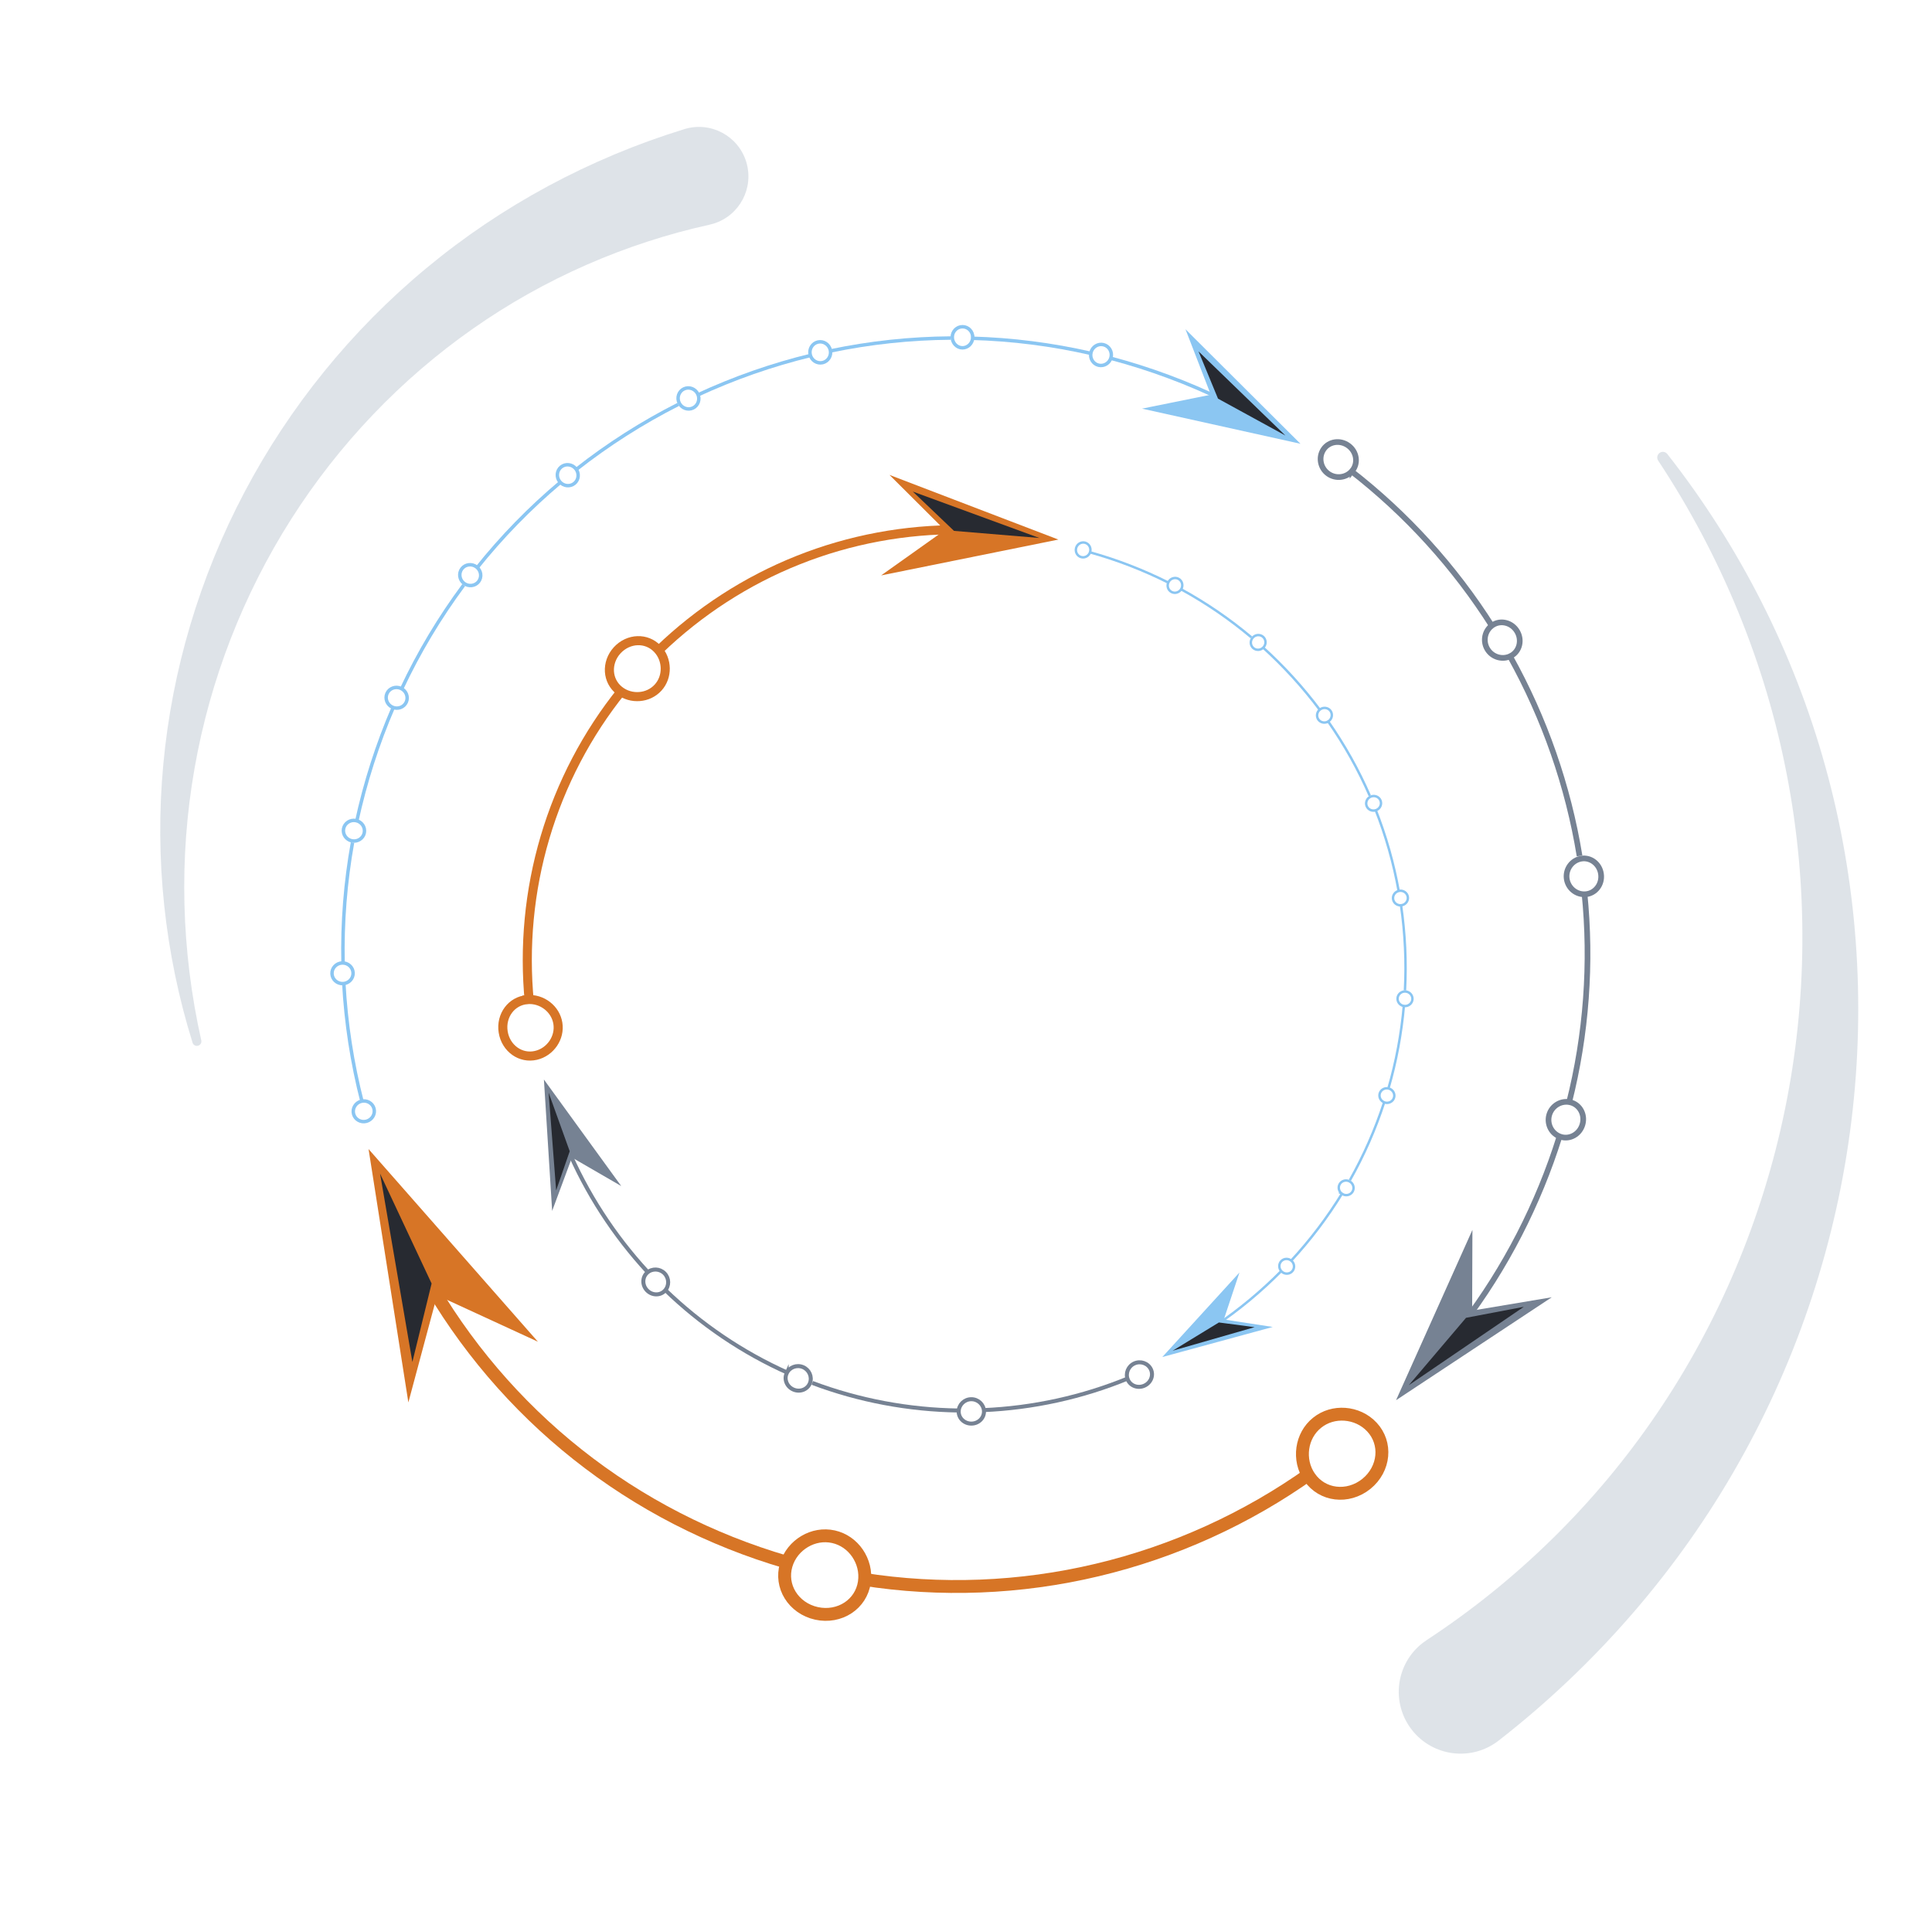 <?xml version="1.0" encoding="UTF-8" standalone="no"?><!DOCTYPE svg PUBLIC "-//W3C//DTD SVG 1.1//EN" "http://www.w3.org/Graphics/SVG/1.1/DTD/svg11.dtd"><svg width="100%" height="100%" viewBox="0 0 2138 2134" version="1.1" xmlns="http://www.w3.org/2000/svg" xmlns:xlink="http://www.w3.org/1999/xlink" xml:space="preserve" xmlns:serif="http://www.serif.com/" style="fill-rule:evenodd;clip-rule:evenodd;stroke-miterlimit:10;"><rect id="UX" x="0.319" y="0" width="2133.33" height="2133.33" style="fill:none;"/><g id="bg-col-as-page" serif:id="bg col as page"></g><g id="UED"><path d="M1845.16,502.543c79.512,101.284 139.767,219.267 174.721,345.467c35.129,126.146 45.158,260.221 28.966,392.15c-16.1,131.925 -58.441,261.7 -124.979,379.221c-66.358,117.6 -157.116,222.571 -265.075,306.654l-0.371,0.292c-29.825,23.229 -72.837,17.883 -96.07,-11.942c-23.23,-29.825 -17.884,-72.838 11.945,-96.067c1.434,-1.116 3.021,-2.245 4.513,-3.229c99.733,-65.433 187.2,-150.912 255.112,-251.237c68.021,-100.2 116.471,-214.929 141.25,-335.638c24.859,-120.675 26.03,-247.258 2.3,-370.2c-23.562,-122.991 -72.216,-242.021 -142.495,-348.229c-1.909,-2.875 -1.117,-6.758 1.762,-8.662c2.729,-1.809 6.358,-1.192 8.354,1.333l0.067,0.087Z" style="fill:#bfc8d2;fill-opacity:0.5;fill-rule:nonzero;"/><path d="M213.075,1153.9c-30.634,-98.304 -42.125,-203.608 -32.367,-307.867c9.604,-104.258 40.221,-207.32 89.829,-301.316c49.538,-94.021 118.071,-178.967 201.213,-247.884c83.025,-69.029 180.696,-121.679 285.283,-153.829l0.363,-0.116c28.895,-8.88 59.52,7.341 68.404,36.237c8.883,28.896 -7.342,59.521 -36.238,68.404c-1.387,0.425 -2.896,0.821 -4.291,1.129c-93.138,20.55 -182.809,59.567 -262.084,115.242c-79.321,55.55 -148.15,127.525 -200.983,210.692c-52.883,83.121 -89.742,177.396 -106.958,276.025c-17.355,98.616 -14.834,201.408 7.5,300.762c0.608,2.696 -1.084,5.371 -3.78,5.975c-2.558,0.575 -5.095,-0.921 -5.866,-3.371l-0.025,-0.083Z" style="fill:#bfc8d2;fill-opacity:0.5;fill-rule:nonzero;"/><path d="M1449.34,1635.1c-6.892,-9.825 -9.121,-21.5 -7.604,-32.362c1.558,-10.871 6.841,-20.967 15.758,-28.142c8.908,-7.183 19.888,-10.208 30.846,-9.412c10.933,0.816 21.867,5.475 30.008,14.3c8.134,8.812 11.804,20.245 10.721,31.708c-1.05,11.446 -6.896,22.875 -17.05,31.062c-10.162,8.188 -22.571,11.467 -33.975,10.059c-11.429,-1.375 -21.817,-7.396 -28.704,-17.213Z" style="fill:none;fill-rule:nonzero;stroke:#d77526;stroke-width:14.25px;"/><path d="M869.947,1732.12c3.371,-11.525 11.092,-20.563 20.521,-26.15c9.467,-5.596 20.646,-7.746 31.825,-5.287c11.175,2.491 20.396,9.154 26.621,18.216c6.187,9.05 9.379,20.496 7.575,32.367c-1.804,11.85 -8.438,21.862 -18.063,28.175c-9.591,6.321 -22.175,8.921 -34.908,6.083c-12.746,-2.796 -23.05,-10.471 -29.079,-20.237c-6.058,-9.792 -7.854,-21.659 -4.492,-33.167Z" style="fill:none;fill-rule:nonzero;stroke:#d77526;stroke-width:14.25px;"/><path d="M1451.03,1629.91c-71.03,50.683 -151.938,87.467 -236.842,107.617c-84.875,20.254 -173.708,23.737 -259.896,10.1" style="fill:none;fill-rule:nonzero;stroke:#d77526;stroke-width:14.25px;"/><path d="M870.411,1728.86c-83.775,-24.396 -162.879,-64.913 -231.216,-119.188c-68.413,-54.171 -126.009,-121.879 -168.734,-197.962" style="fill:none;fill-rule:nonzero;stroke:#d77526;stroke-width:14.25px;"/><path d="M451.906,1552.05l31.825,-118.55l111.491,51.354l-187.366,-213.184l44.05,280.38Z" style="fill:#d77526;fill-rule:nonzero;"/><path d="M456.345,1507.32l-35.759,-208.496l57.046,121.663l-21.287,86.833Z" style="fill:#272a31;fill-rule:nonzero;"/><path d="M1496.73,520.617c-6.546,8.317 -18.604,9.759 -27.15,3.5c-8.534,-6.262 -10.813,-18.183 -4.863,-26.933c5.95,-8.746 18.367,-10.671 27.5,-3.975c9.134,6.692 11.054,19.1 4.513,27.409Z" style="fill:none;fill-rule:nonzero;stroke:#768293;stroke-width:6.28px;"/><path d="M1672.31,725.72c-9.267,5.096 -20.942,1.709 -26.359,-7.391c-5.412,-9.109 -2.833,-20.975 6.063,-26.696c8.9,-5.721 21.066,-2.633 26.854,7.096c5.787,9.729 2.717,21.891 -6.558,26.991Z" style="fill:none;fill-rule:nonzero;stroke:#768293;stroke-width:6.28px;"/><path d="M1494.29,520.552c61.925,47.888 115.33,106.721 157.167,172.88" style="fill:none;fill-rule:nonzero;stroke:#768293;stroke-width:6.28px;"/><path d="M1671.16,726.603c38.067,68.396 64.229,143.413 76.813,220.675" style="fill:none;fill-rule:nonzero;stroke:#768293;stroke-width:6.28px;"/><path d="M1754.97,989.608c-10.55,0.983 -19.866,-6.771 -21.237,-17.275c-1.342,-10.5 5.733,-20.363 16.187,-22.075c10.425,-1.708 20.375,5.967 21.813,17.2c1.462,11.225 -6.246,21.171 -16.763,22.15Z" style="fill:none;fill-rule:nonzero;stroke:#768293;stroke-width:6.28px;"/><path d="M1727.16,1258.15c-10.092,-3.221 -15.65,-14.012 -12.783,-24.216c2.883,-10.192 13.262,-16.492 23.541,-13.967c10.271,2.512 16.409,13.471 13.329,24.367c-3.066,10.895 -14.025,17.029 -24.087,13.816Z" style="fill:none;fill-rule:nonzero;stroke:#768293;stroke-width:6.28px;"/><path d="M1753.34,987.797c7.975,77.875 2.104,157.125 -17.109,233.008" style="fill:none;fill-rule:nonzero;stroke:#768293;stroke-width:6.28px;"/><path d="M1725.73,1257.93c-23.421,74.688 -59.68,145.371 -107.088,207.675" style="fill:none;fill-rule:nonzero;stroke:#768293;stroke-width:6.28px;"/><path d="M1717.23,1435.69l-88.116,14.767l0.304,-89.342l-84.517,188.496l172.329,-113.921Z" style="fill:#768293;fill-rule:nonzero;"/><path d="M1686.28,1446.27l-127.246,86.7l63.316,-74.55l63.93,-12.15Z" style="fill:#272a31;fill-rule:nonzero;"/><path d="M399.558,1218.85c-6.22,1.701 -9.919,8.022 -8.255,14.105c1.664,6.083 8.065,9.641 14.285,7.94c6.22,-1.702 9.919,-8.022 8.256,-14.105c-1.664,-6.084 -8.065,-9.641 -14.286,-7.94Z" style="fill:none;stroke:#8bc6f2;stroke-width:3.83px;"/><path d="M378.638,1065.72c-6.444,0.245 -11.481,5.562 -11.241,11.867c0.239,6.304 5.665,11.224 12.109,10.979c6.443,-0.245 11.48,-5.562 11.241,-11.866c-0.24,-6.305 -5.666,-11.225 -12.109,-10.98Z" style="fill:none;stroke:#8bc6f2;stroke-width:3.83px;"/><path d="M400.811,1219.81c-11.129,-43.221 -17.979,-87.55 -20.379,-132.117" style="fill:none;fill-rule:nonzero;stroke:#8bc6f2;stroke-width:3.83px;"/><path d="M379.614,1065.71c-0.946,-44.62 2.579,-89.333 10.483,-133.262" style="fill:none;fill-rule:nonzero;stroke:#8bc6f2;stroke-width:3.83px;"/><path d="M393.923,908.156c-6.322,-1.264 -12.459,2.733 -13.695,8.919c-1.236,6.185 2.894,12.233 9.216,13.497c6.323,1.263 12.459,-2.734 13.695,-8.919c1.236,-6.186 -2.893,-12.234 -9.216,-13.497Z" style="fill:none;stroke:#8bc6f2;stroke-width:3.83px;"/><path d="M443.641,761.816c-5.882,-2.651 -12.762,-0.135 -15.354,5.616c-2.592,5.75 0.079,12.571 5.96,15.223c5.882,2.651 12.762,0.134 15.354,-5.616c2.592,-5.751 -0.079,-12.572 -5.96,-15.223Z" style="fill:none;stroke:#8bc6f2;stroke-width:3.83px;"/><path d="M394.618,909.583c9.425,-43.63 23.129,-86.334 40.841,-127.3" style="fill:none;fill-rule:nonzero;stroke:#8bc6f2;stroke-width:3.83px;"/><path d="M444.516,762.235c19.013,-40.379 42.021,-78.883 68.633,-114.712" style="fill:none;fill-rule:nonzero;stroke:#8bc6f2;stroke-width:3.83px;"/><path d="M527.385,627.468c-5.105,-3.946 -12.382,-3.096 -16.239,1.896c-3.858,4.992 -2.845,12.247 2.26,16.193c5.105,3.945 12.382,3.096 16.239,-1.896c3.858,-4.992 2.845,-12.248 -2.26,-16.193Z" style="fill:none;stroke:#8bc6f2;stroke-width:3.83px;"/><path d="M637.155,518.685c-4.074,-5.005 -11.354,-5.834 -16.246,-1.851c-4.893,3.983 -5.557,11.279 -1.483,16.284c4.075,5.004 11.354,5.834 16.247,1.851c4.892,-3.983 5.556,-11.28 1.482,-16.284Z" style="fill:none;stroke:#8bc6f2;stroke-width:3.83px;"/><path d="M527.359,629.045c27.829,-34.896 59.154,-66.996 93.329,-95.705" style="fill:none;fill-rule:nonzero;stroke:#8bc6f2;stroke-width:3.83px;"/><path d="M637.754,519.458c35.087,-27.588 72.912,-51.692 112.716,-71.875" style="fill:none;fill-rule:nonzero;stroke:#8bc6f2;stroke-width:3.83px;"/><path d="M772.156,435.991c-2.805,-5.809 -9.694,-8.297 -15.375,-5.554c-5.681,2.744 -8.016,9.686 -5.211,15.494c2.805,5.809 9.694,8.297 15.375,5.554c5.681,-2.744 8.016,-9.686 5.211,-15.494Z" style="fill:none;stroke:#8bc6f2;stroke-width:3.83px;"/><path d="M918.87,387.409c-1.425,-6.292 -7.576,-10.269 -13.727,-8.877c-6.152,1.393 -9.99,7.632 -8.565,13.924c1.424,6.292 7.575,10.269 13.727,8.876c6.152,-1.393 9.99,-7.632 8.565,-13.923Z" style="fill:none;stroke:#8bc6f2;stroke-width:3.83px;"/><path d="M771.437,437.394c40.471,-18.816 82.8,-33.646 126.171,-44.187" style="fill:none;fill-rule:nonzero;stroke:#8bc6f2;stroke-width:3.83px;"/><path d="M919.064,388.363c43.688,-9.13 88.284,-13.925 132.917,-14.255" style="fill:none;fill-rule:nonzero;stroke:#8bc6f2;stroke-width:3.83px;"/><path d="M1076.43,373.495c-0.208,6.458 -5.329,11.508 -11.441,11.445c-6.113,-0.075 -11.113,-5.275 -11.163,-11.729c-0.05,-6.441 5.075,-11.708 11.446,-11.625c6.371,0.059 11.363,5.471 11.158,11.909Z" style="fill:none;fill-rule:nonzero;stroke:#8bc6f2;stroke-width:3.83px;"/><path d="M1229.51,395.563c1.541,-6.263 -2.18,-12.572 -8.306,-14.079c-6.125,-1.506 -12.349,2.355 -13.89,8.619c-1.541,6.263 2.181,12.572 8.306,14.079c6.126,1.507 12.35,-2.355 13.89,-8.619Z" style="fill:none;stroke:#8bc6f2;stroke-width:3.83px;"/><path d="M1075.29,374.341c44.617,1.208 89.108,6.891 132.604,16.9" style="fill:none;fill-rule:nonzero;stroke:#8bc6f2;stroke-width:3.83px;"/><path d="M1229.25,396.505c43.15,11.408 85.175,27.058 125.308,46.591" style="fill:none;fill-rule:nonzero;stroke:#8bc6f2;stroke-width:3.83px;"/><path d="M1311.87,364.364l28.034,72.45l-76.134,15.416l175.35,38.896l-127.25,-126.762Z" style="fill:#8bc6f2;fill-rule:nonzero;"/><path d="M1326.31,388.867l96.159,93.142l-74.592,-40.834l-21.567,-52.308Z" style="fill:#272a31;fill-rule:nonzero;"/><path d="M583.219,1106.27c8.412,-0.762 16.354,1.975 22.45,6.717c6.116,4.771 10.4,11.554 11.687,19.521c1.242,7.971 -0.754,15.742 -5.087,22.162c-4.346,6.4 -11.038,11.45 -19.28,13.325c-8.258,1.884 -16.533,0.109 -23.158,-4.579c-6.629,-4.658 -11.579,-12.25 -13,-21.333c-1.462,-9.083 0.925,-17.829 5.775,-24.304c4.867,-6.509 12.175,-10.742 20.613,-11.509Z" style="fill:none;fill-rule:nonzero;stroke:#d77526;stroke-width:10.05px;"/><path d="M727.4,717.948c5.862,6.109 8.662,13.988 8.783,21.734c0.071,7.733 -2.504,15.354 -7.954,21.308c-5.458,5.95 -12.742,9.271 -20.488,9.875c-7.695,0.617 -15.825,-1.463 -22.454,-6.738c-6.608,-5.262 -10.387,-12.824 -10.879,-20.937c-0.479,-8.071 2.321,-16.7 8.542,-23.479c6.208,-6.792 14.483,-10.429 22.591,-10.667c8.1,-0.279 16,2.804 21.859,8.904Z" style="fill:none;fill-rule:nonzero;stroke:#d77526;stroke-width:10.05px;"/><path d="M585.792,1109.13c-6.012,-61.229 -0.121,-123.617 17.392,-182.604c17.446,-59 46.483,-114.555 85.112,-162.45" style="fill:none;fill-rule:nonzero;stroke:#d77526;stroke-width:10.05px;"/><path d="M729.233,719.381c44.317,-42.679 96.892,-76.796 154.075,-99.521c57.15,-22.8 118.775,-34.242 180.3,-33.638" style="fill:none;fill-rule:nonzero;stroke:#d77526;stroke-width:10.05px;"/><path d="M984.321,525.586l61.308,61.1l-70.558,50.125l196.154,-39.679l-186.904,-71.546Z" style="fill:#d77526;fill-rule:nonzero;"/><path d="M1010.11,544.006l140.038,51.371l-94.425,-7.854l-45.613,-43.517Z" style="fill:#272a31;fill-rule:nonzero;"/><path d="M1247.99,1526.7c-2.787,-6.925 0.571,-14.809 7.396,-17.83c6.825,-3.02 14.912,-0.229 18.175,6.484c3.258,6.712 0.071,14.979 -7.229,18.208c-7.3,3.238 -15.563,0.054 -18.342,-6.862Z" style="fill:none;fill-rule:nonzero;stroke:#768293;stroke-width:4.43px;"/><path d="M1060.91,1562.02c0.142,-7.454 6.309,-13.409 13.779,-13.521c7.471,-0.112 13.821,5.629 14.192,13.088c0.371,7.445 -5.792,13.8 -13.771,13.92c-7.983,0.125 -14.341,-6.025 -14.2,-13.487Z" style="fill:none;fill-rule:nonzero;stroke:#768293;stroke-width:4.43px;"/><path d="M1248.89,1525.23c-51.033,21.046 -105.762,33.033 -160.908,35.375" style="fill:none;fill-rule:nonzero;stroke:#768293;stroke-width:4.43px;"/><path d="M1060.78,1561c-55.192,-0.75 -110.246,-11.1 -161.908,-30.541" style="fill:none;fill-rule:nonzero;stroke:#768293;stroke-width:4.43px;"/><path d="M870.534,1519.87c3.104,-6.796 11.112,-9.771 18.016,-6.917c6.896,2.863 10.442,10.655 7.817,17.65c-2.617,6.975 -10.804,10.363 -18.179,7.296c-7.379,-3.05 -10.75,-11.254 -7.654,-18.029Z" style="fill:none;fill-rule:nonzero;stroke:#768293;stroke-width:4.43px;"/><path d="M716.098,1408.54c5.517,-5.042 14.067,-4.646 19.296,0.687c5.221,5.342 5.425,13.905 0.275,19.3c-5.15,5.4 -14.004,5.3 -19.583,-0.408c-5.584,-5.7 -5.488,-14.554 0.012,-19.579Z" style="fill:none;fill-rule:nonzero;stroke:#768293;stroke-width:4.43px;"/><path d="M872.21,1519.5c-50.417,-22.479 -96.809,-53.9 -136.459,-92.3" style="fill:none;fill-rule:nonzero;stroke:#768293;stroke-width:4.43px;"/><path d="M716.743,1407.74c-37.433,-40.562 -67.9,-87.562 -89.362,-138.425" style="fill:none;fill-rule:nonzero;stroke:#768293;stroke-width:4.43px;"/><path d="M611.032,1340.1l21.925,-59.058l54.517,31.566l-85.563,-117.887l9.121,145.379Z" style="fill:#768293;fill-rule:nonzero;"/><path d="M615.435,1317.46l-8.317,-108.25l23.342,64.896l-15.025,43.354Z" style="fill:#272a31;fill-rule:nonzero;"/><path d="M1206.43,610.613c1.145,-4.401 -1.42,-8.883 -5.723,-10.003c-4.304,-1.119 -8.727,1.545 -9.872,5.946c-1.145,4.401 1.42,8.882 5.723,10.002c4.304,1.119 8.727,-1.545 9.872,-5.945Z" style="fill:none;stroke:#8bc6f2;stroke-width:2.7px;"/><path d="M1307.4,651.6c2.113,-4.025 0.632,-8.971 -3.306,-11.039c-3.939,-2.067 -8.851,-0.477 -10.965,3.548c-2.113,4.025 -0.631,8.972 3.307,11.039c3.938,2.067 8.851,0.478 10.964,-3.548Z" style="fill:none;stroke:#8bc6f2;stroke-width:2.7px;"/><path d="M1205.4,611.039c30.337,8.379 59.846,19.754 87.941,33.942" style="fill:none;fill-rule:nonzero;stroke:#8bc6f2;stroke-width:2.7px;"/><path d="M1307.07,652.201c27.617,15.096 53.721,32.954 77.8,53.217" style="fill:none;fill-rule:nonzero;stroke:#8bc6f2;stroke-width:2.7px;"/><path d="M1398.38,716.29c2.994,-3.422 2.708,-8.578 -0.639,-11.507c-3.347,-2.928 -8.496,-2.527 -11.49,0.895c-2.994,3.422 -2.708,8.578 0.639,11.507c3.347,2.928 8.495,2.527 11.49,-0.895Z" style="fill:none;stroke:#8bc6f2;stroke-width:2.7px;"/><path d="M1470.39,798.088c3.688,-2.665 4.567,-7.755 1.962,-11.36c-2.605,-3.605 -7.714,-4.368 -11.402,-1.703c-3.688,2.665 -4.567,7.756 -1.962,11.361c2.605,3.605 7.714,4.368 11.402,1.702Z" style="fill:none;stroke:#8bc6f2;stroke-width:2.7px;"/><path d="M1397.27,716.215c23.362,21.087 44.658,44.467 63.487,69.683" style="fill:none;fill-rule:nonzero;stroke:#8bc6f2;stroke-width:2.7px;"/><path d="M1469.83,798.478c18.013,25.804 33.471,53.396 46.034,82.255" style="fill:none;fill-rule:nonzero;stroke:#8bc6f2;stroke-width:2.7px;"/><path d="M1523.13,896.482c4.204,-1.735 6.239,-6.483 4.542,-10.597c-1.697,-4.114 -6.489,-6.045 -10.693,-4.31c-4.205,1.735 -6.24,6.483 -4.543,10.597c1.698,4.113 6.489,6.045 10.694,4.31Z" style="fill:none;stroke:#8bc6f2;stroke-width:2.7px;"/><path d="M1551.08,1001.81c4.491,-0.735 7.554,-4.896 6.836,-9.287c-0.718,-4.391 -4.946,-7.36 -9.437,-6.626c-4.491,0.734 -7.554,4.896 -6.836,9.287c0.717,4.391 4.946,7.36 9.437,6.626Z" style="fill:none;stroke:#8bc6f2;stroke-width:2.7px;"/><path d="M1522.17,895.911c11.558,29.271 20.188,59.7 25.733,90.679" style="fill:none;fill-rule:nonzero;stroke:#8bc6f2;stroke-width:2.7px;"/><path d="M1550.4,1001.9c4.546,31.146 5.996,62.734 4.358,94.167" style="fill:none;fill-rule:nonzero;stroke:#8bc6f2;stroke-width:2.7px;"/><path d="M1554.23,1113.39c4.537,0.324 8.478,-3.015 8.796,-7.452c0.317,-4.437 -3.108,-8.303 -7.645,-8.628c-4.537,-0.324 -8.478,3.014 -8.796,7.452c-0.317,4.437 3.108,8.303 7.645,8.628Z" style="fill:none;stroke:#8bc6f2;stroke-width:2.7px;"/><path d="M1532.4,1220.16c4.347,1.34 8.939,-1.024 10.249,-5.275c1.309,-4.251 -1.157,-8.79 -5.503,-10.129c-4.347,-1.339 -8.94,1.025 -10.249,5.276c-1.31,4.251 1.156,8.789 5.503,10.128Z" style="fill:none;stroke:#8bc6f2;stroke-width:2.7px;"/><path d="M1553.62,1112.46c-2.713,31.354 -8.509,62.442 -17.3,92.663" style="fill:none;fill-rule:nonzero;stroke:#8bc6f2;stroke-width:2.7px;"/><path d="M1531.75,1219.95c-9.763,29.921 -22.492,58.871 -37.967,86.275" style="fill:none;fill-rule:nonzero;stroke:#8bc6f2;stroke-width:2.7px;"/><path d="M1485.59,1321.5c3.916,2.315 8.933,1.086 11.197,-2.743c2.264,-3.829 0.923,-8.817 -2.993,-11.132c-3.915,-2.315 -8.932,-1.086 -11.196,2.743c-2.264,3.829 -0.923,8.817 2.992,11.132Z" style="fill:none;stroke:#8bc6f2;stroke-width:2.7px;"/><path d="M1418.31,1407.23c3.289,3.142 8.454,3.081 11.527,-0.136c3.073,-3.217 2.897,-8.379 -0.392,-11.521c-3.289,-3.141 -8.454,-3.08 -11.527,0.136c-3.073,3.217 -2.897,8.379 0.392,11.521Z" style="fill:none;stroke:#8bc6f2;stroke-width:2.7px;"/><path d="M1485.45,1320.39c-16.408,26.854 -35.512,52.063 -56.908,75.142" style="fill:none;fill-rule:nonzero;stroke:#8bc6f2;stroke-width:2.7px;"/><path d="M1417.83,1406.74c-22.138,22.375 -46.463,42.579 -72.496,60.258" style="fill:none;fill-rule:nonzero;stroke:#8bc6f2;stroke-width:2.7px;"/><path d="M1408.46,1468.55l-54.142,-8.305l17.312,-51.97l-85.37,93.554l122.2,-33.279Z" style="fill:#8bc6f2;fill-rule:nonzero;"/><path d="M1388.41,1468.77l-90.725,26.08l51.166,-31.267l39.559,5.187Z" style="fill:#272a31;fill-rule:nonzero;"/></g></svg>